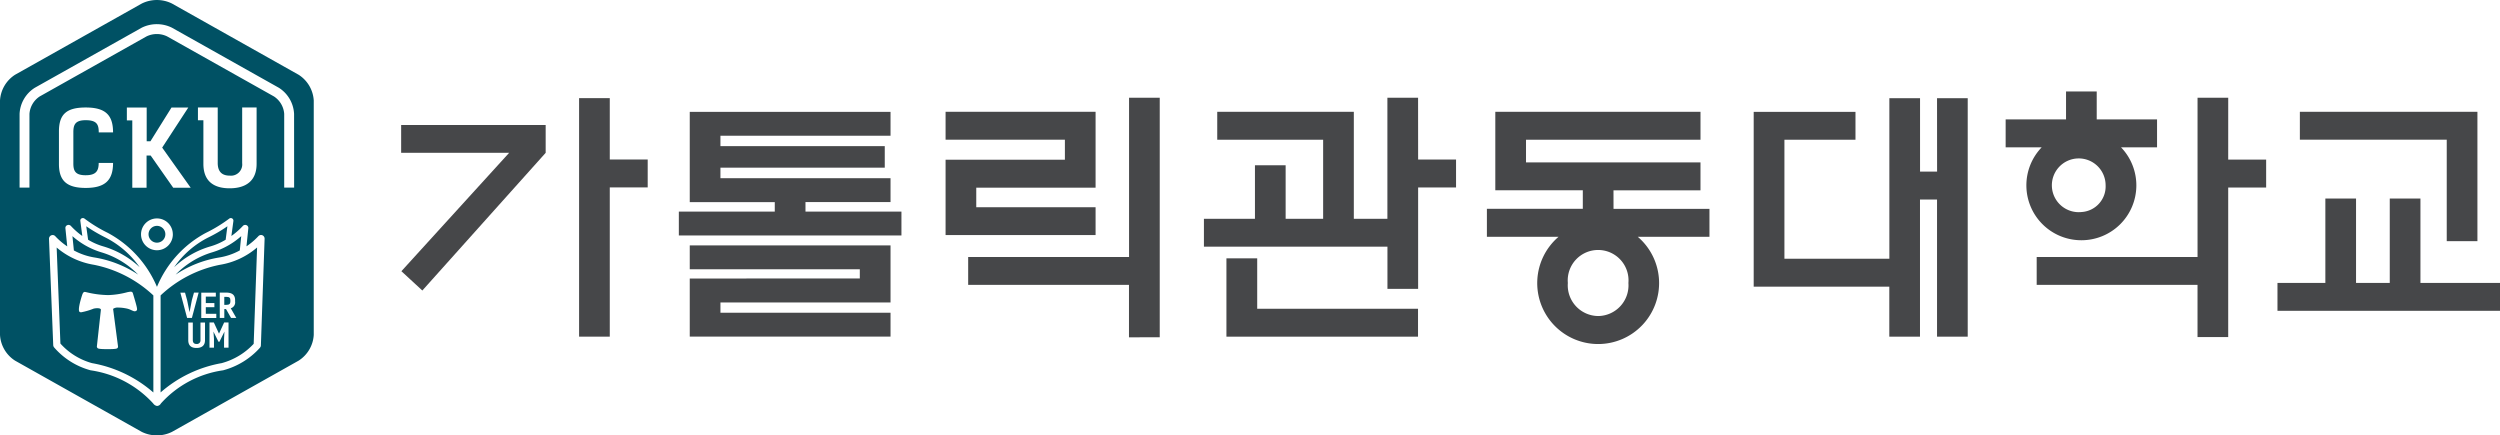 <svg xmlns="http://www.w3.org/2000/svg" width="220" height="38.312" viewBox="0 0 220 38.312">
    <defs>
        <style>
            .cls-1{fill:#464749}.cls-2{fill:#005164}
        </style>
    </defs>
    <g id="logo" transform="translate(-404.711 -492.122)">
        <g id="그룹_2360" data-name="그룹 2360" transform="translate(440.012 500.169)">
            <g id="그룹_2359" data-name="그룹 2359">
                <path id="패스_21" data-name="패스 21" class="cls-1" d="M567.382 510.784h2.7V499.4h-15.625v2.454h12.925z" transform="translate(-387.37 -497.609)"/>
                <path id="패스_22" data-name="패스 22" class="cls-1" d="M565.581 512.475v-7.426h-2.7v7.426h-2.967v-7.426h-2.7v7.426H553v2.454h19.584v-2.454z" transform="translate(-387.883 -495.625)"/>
                <path id="패스_23" data-name="패스 23" class="cls-1" d="M512.665 506.31h7.656v-2.454h-15.354v-2h15.355V499.4h-18.057v6.906h7.7v1.63h-8.44v2.464h6.306a5.362 5.362 0 1 0 6.971 0h6.308v-2.46h-8.442zm-1.353 11.062a2.7 2.7 0 0 1-2.664-2.906 2.675 2.675 0 1 1 5.33 0 2.7 2.7 0 0 1-2.665 2.907z" transform="translate(-405.979 -497.609)"/>
                <path id="패스_24" data-name="패스 24" class="cls-1" d="M487.273 508.943h-2.708v6.893h16.86v-2.456h-14.152z" transform="translate(-411.94 -494.256)"/>
                <path id="패스_25" data-name="패스 25" class="cls-1" d="M501.946 498.484h-2.7v10.655h-2.954v-9.413h-12.02v2.456h9.319v6.957h-3.3v-4.711h-2.7v4.711H483.1v2.454h16.15v3.716h2.7v-8.926h3.337v-2.456h-3.337z" transform="translate(-412.456 -497.933)"/>
                <path id="패스_26" data-name="패스 26" class="cls-1" d="M460.055 507.344h7.485v-2.1h-14.969v-.929h14.461v-1.891h-14.461v-.914h14.969v-2.1h-17.669v7.942h7.482v.831h-8.442v2.1H468.5v-2.1h-8.444z" transform="translate(-424.474 -497.61)"/>
                <path id="패스_27" data-name="패스 27" class="cls-1" d="M449.621 511.014v5.114h17.669v-2.1h-14.968v-.909h14.968V508.1h-17.669v2.1h14.965v.811z" transform="translate(-424.224 -494.552)"/>
                <path id="패스_28" data-name="패스 28" class="cls-1" d="M445.117 506.367h3.337v-2.456h-3.337v-5.4h-2.7V519.5h2.7z" transform="translate(-426.758 -497.922)"/>
                <path id="패스_29" data-name="패스 29" class="cls-1" d="m440.333 502.71-9.481 10.417 1.843 1.7 10.853-12.117v-2.45H430.83v2.448z" transform="translate(-430.83 -497.308)"/>
                <path id="패스_30" data-name="패스 30" class="cls-1" d="M535.035 504.974h-1.5v-6.46h-2.7v14.128H521.6v-10.471h6.253v-2.454h-8.957V515.1h11.934v4.4h2.7v-12.068h1.5V519.5h2.7v-20.986h-2.7z" transform="translate(-399.872 -497.922)"/>
                <path id="패스_31" data-name="패스 31" class="cls-1" d="M479.478 507.8h-10.5v-1.722h10.5V499.4h-13.2v2.456h10.5v1.762h-10.5v6.63h13.2z" transform="translate(-418.368 -497.61)"/>
                <path id="패스_32" data-name="패스 32" class="cls-1" d="M484.607 519.565v-21.081h-2.7V512.5h-14.158v2.456H481.9v4.614z" transform="translate(-417.851 -497.933)"/>
                <path id="패스_33" data-name="패스 33" class="cls-1" d="M554.177 498.484h-2.7V512.5h-14.156v2.456h14.154v4.591h2.7v-13.16h3.339v-2.456h-3.339z" transform="translate(-393.394 -497.933)"/>
                <path id="패스_34" data-name="패스 34" class="cls-1" d="M541.964 511.17a4.829 4.829 0 0 0 3.488-8.178h3.171v-2.454h-5.309v-2.461h-2.7v2.461H535.3v2.454h3.173a4.83 4.83 0 0 0 3.49 8.178zm0-2.481a2.365 2.365 0 1 1 2.133-2.357 2.257 2.257 0 0 1-2.133 2.356z" transform="translate(-394.104 -498.076)"/>
            </g>
        </g>
        <g id="그룹_2361" data-name="그룹 2361" transform="translate(404.711 492.122)">
            <path id="패스_35" data-name="패스 35" class="cls-2" d="M419.851 511.843v-.072c0-.215-.058-.322-.365-.322h-.172v.707h.165c.289.001.372-.102.372-.313z" transform="translate(-399.577 -485.327)"/>
            <path id="패스_36" data-name="패스 36" class="cls-2" d="m420.583 508.038.153-1.184a12.344 12.344 0 0 1-1.688.988 8.1 8.1 0 0 0-3 2.617 7.8 7.8 0 0 1 3.218-1.841 5.654 5.654 0 0 0 1.317-.58z" transform="translate(-400.725 -486.942)"/>
            <path id="패스_37" data-name="패스 37" class="cls-2" d="M416.148 510.882a9.706 9.706 0 0 1 3.794-1.5 5.641 5.641 0 0 0 1.85-.628l.127-1.258a6.744 6.744 0 0 1-2.545 1.422 7.419 7.419 0 0 0-3.226 1.964z" transform="translate(-400.69 -486.717)"/>
            <path id="패스_38" data-name="패스 38" class="cls-2" d="M411.679 509.757a6.726 6.726 0 0 1-3.279-1.519l.33 8.451a5.814 5.814 0 0 0 2.78 1.723 11.149 11.149 0 0 1 5.4 2.583v-8.542a10.7 10.7 0 0 0-5.231-2.696zm3.725 4.052c-.141.081-.234.026-.441-.063a1.785 1.785 0 0 0-.539-.166 3.389 3.389 0 0 0-.572-.057.738.738 0 0 0-.468.1.059.059 0 0 0-.011.062l.426 3.248a.2.2 0 0 1-.038.143c-.054.055-.1.105-.87.105-.814 0-.864-.053-.908-.114a.171.171 0 0 1-.043-.136l.35-3.187c.007-.057-.008-.081-.019-.089-.074-.085-.32-.1-.607-.043a5.823 5.823 0 0 1-1.11.326.275.275 0 0 1-.13-.032c-.181-.124.05-.953.2-1.431.057-.169.105-.332.261-.332a1.007 1.007 0 0 0 .1.019 8.455 8.455 0 0 0 1.926.261h.054a7.306 7.306 0 0 0 1.56-.228 2.243 2.243 0 0 1 .385-.072.205.205 0 0 1 .166.072.187.187 0 0 1 .028.057c.439 1.46.42 1.472.296 1.557z" transform="translate(-403.414 -486.456)"/>
            <path id="패스_39" data-name="패스 39" class="cls-2" d="M411.409 509.382a9.829 9.829 0 0 1 3.8 1.5 7.5 7.5 0 0 0-3.238-1.962 6.8 6.8 0 0 1-2.544-1.422l.127 1.258a5.646 5.646 0 0 0 1.855.626z" transform="translate(-403.052 -486.717)"/>
            <path id="패스_40" data-name="패스 40" class="cls-2" d="M411.806 508.618a7.964 7.964 0 0 1 3.219 1.837 8.157 8.157 0 0 0-3.01-2.613 14.1 14.1 0 0 1-1.689-.988l.164 1.184a5.533 5.533 0 0 0 1.316.58z" transform="translate(-402.737 -486.942)"/>
            <path id="패스_41" data-name="패스 41" class="cls-2" d="M414.383 507.568a.74.74 0 1 0 .745-.741.742.742 0 0 0-.745.741z" transform="translate(-401.311 -486.952)"/>
            <path id="패스_42" data-name="패스 42" class="cls-2" d="M415.168 512.455v8.538a11.056 11.056 0 0 1 5.372-2.579 5.979 5.979 0 0 0 2.819-1.7l.3-8.478a6.648 6.648 0 0 1-3.279 1.526 10.6 10.6 0 0 0-5.212 2.693zm3.579-.245h1.281v.349h-.883v.57h.756v.36h-.756v.584h.924v.369h-1.323zm-1.841 0h.411l.187.68.212 1.043.2-1.049.189-.674h.41l-.593 2.227h-.422zm2.169 4.187c0 .464-.28.682-.75.682s-.723-.219-.723-.682v-1.558h.4v1.542c0 .209.091.346.326.346a.312.312 0 0 0 .349-.346v-1.542h.4zm2.071.658h-.395v-.781l.036-.636-.438.892h-.089l-.442-.892.047.636v.781h-.395v-2.222h.381l.456.987.454-.987h.384zm.578-4.182v.112a.537.537 0 0 1-.381.6l.485.849h-.462l-.443-.781h-.149v.781h-.4v-2.229h.558c.541.006.792.207.792.673z" transform="translate(-401.035 -486.458)"/>
            <path id="패스_43" data-name="패스 43" class="cls-2" d="m430.988 498.7-11.143-6.266a3 3 0 0 0-2.659 0l-11.148 6.266a2.888 2.888 0 0 0-1.327 2.267v20.625a2.878 2.878 0 0 0 1.327 2.268l11.148 6.267a3 3 0 0 0 2.659 0l11.143-6.267a2.88 2.88 0 0 0 1.333-2.268v-20.628a2.89 2.89 0 0 0-1.333-2.264zm-3.319 23.821a.33.33 0 0 1-.081.2 6.64 6.64 0 0 1-3.241 1.988 9.077 9.077 0 0 0-5.477 2.919.413.413 0 0 1-.335.219.5.5 0 0 1-.341-.219 9.25 9.25 0 0 0-5.509-2.919 6.462 6.462 0 0 1-3.218-2.022.355.355 0 0 1-.072-.191l-.372-9.358a.331.331 0 0 1 .209-.311.313.313 0 0 1 .355.093 6.057 6.057 0 0 0 1.041.884l-.161-1.592a.26.26 0 0 1 .161-.274.279.279 0 0 1 .319.065 6.444 6.444 0 0 0 1.006.885l-.172-1.32a.218.218 0 0 1 .107-.227.243.243 0 0 1 .26.018 12.484 12.484 0 0 0 2.046 1.253 9.643 9.643 0 0 1 4.33 4.755 9.524 9.524 0 0 1 4.309-4.755 12.671 12.671 0 0 0 2.053-1.253.228.228 0 0 1 .364.209l-.177 1.32a6.421 6.421 0 0 0 1.011-.885.281.281 0 0 1 .32-.065.264.264 0 0 1 .159.274l-.163 1.588a6.093 6.093 0 0 0 1.038-.884.318.318 0 0 1 .358-.093.322.322 0 0 1 .2.311zm-15.419-14.978c.914 0 1.146-.385 1.146-1.084h1.264c0 1.553-.729 2.2-2.41 2.2s-2.352-.647-2.352-2.1v-2.871c0-1.495.649-2.107 2.352-2.107s2.41.626 2.41 2.191h-1.26c0-.687-.162-1.073-1.146-1.073-.916 0-1.088.387-1.088 1.054v2.737c-.004.668.168 1.053 1.084 1.053zm5.7-2.99 1.853-2.969h1.479l-2.3 3.528 2.511 3.532h-1.538l-1.987-2.836h-.36v2.836h-1.256v-5.929h-.478v-1.13h1.745v2.969zm1.972 8.184a1.4 1.4 0 1 1-1.391-1.393 1.394 1.394 0 0 1 1.388 1.393zm5-5.16a.992.992 0 0 0 1.1-1.1v-4.9h1.27v4.963c0 1.457-.892 2.152-2.373 2.152s-2.31-.695-2.31-2.152v-3.833h-.48v-1.13h1.741v4.9c.005.673.301 1.1 1.053 1.1zm5.672 1.053h-.873v-6.485a2.006 2.006 0 0 0-.9-1.535l-9.405-5.286a2.08 2.08 0 0 0-1.808 0l-9.405 5.286a2.009 2.009 0 0 0-.9 1.535v6.485h-.869v-6.485a2.873 2.873 0 0 1 1.342-2.3l9.4-5.282a3 3 0 0 1 2.673 0l9.4 5.282a2.885 2.885 0 0 1 1.341 2.3z" transform="translate(-404.711 -492.122)"/>
        </g>
    </g>
</svg>
